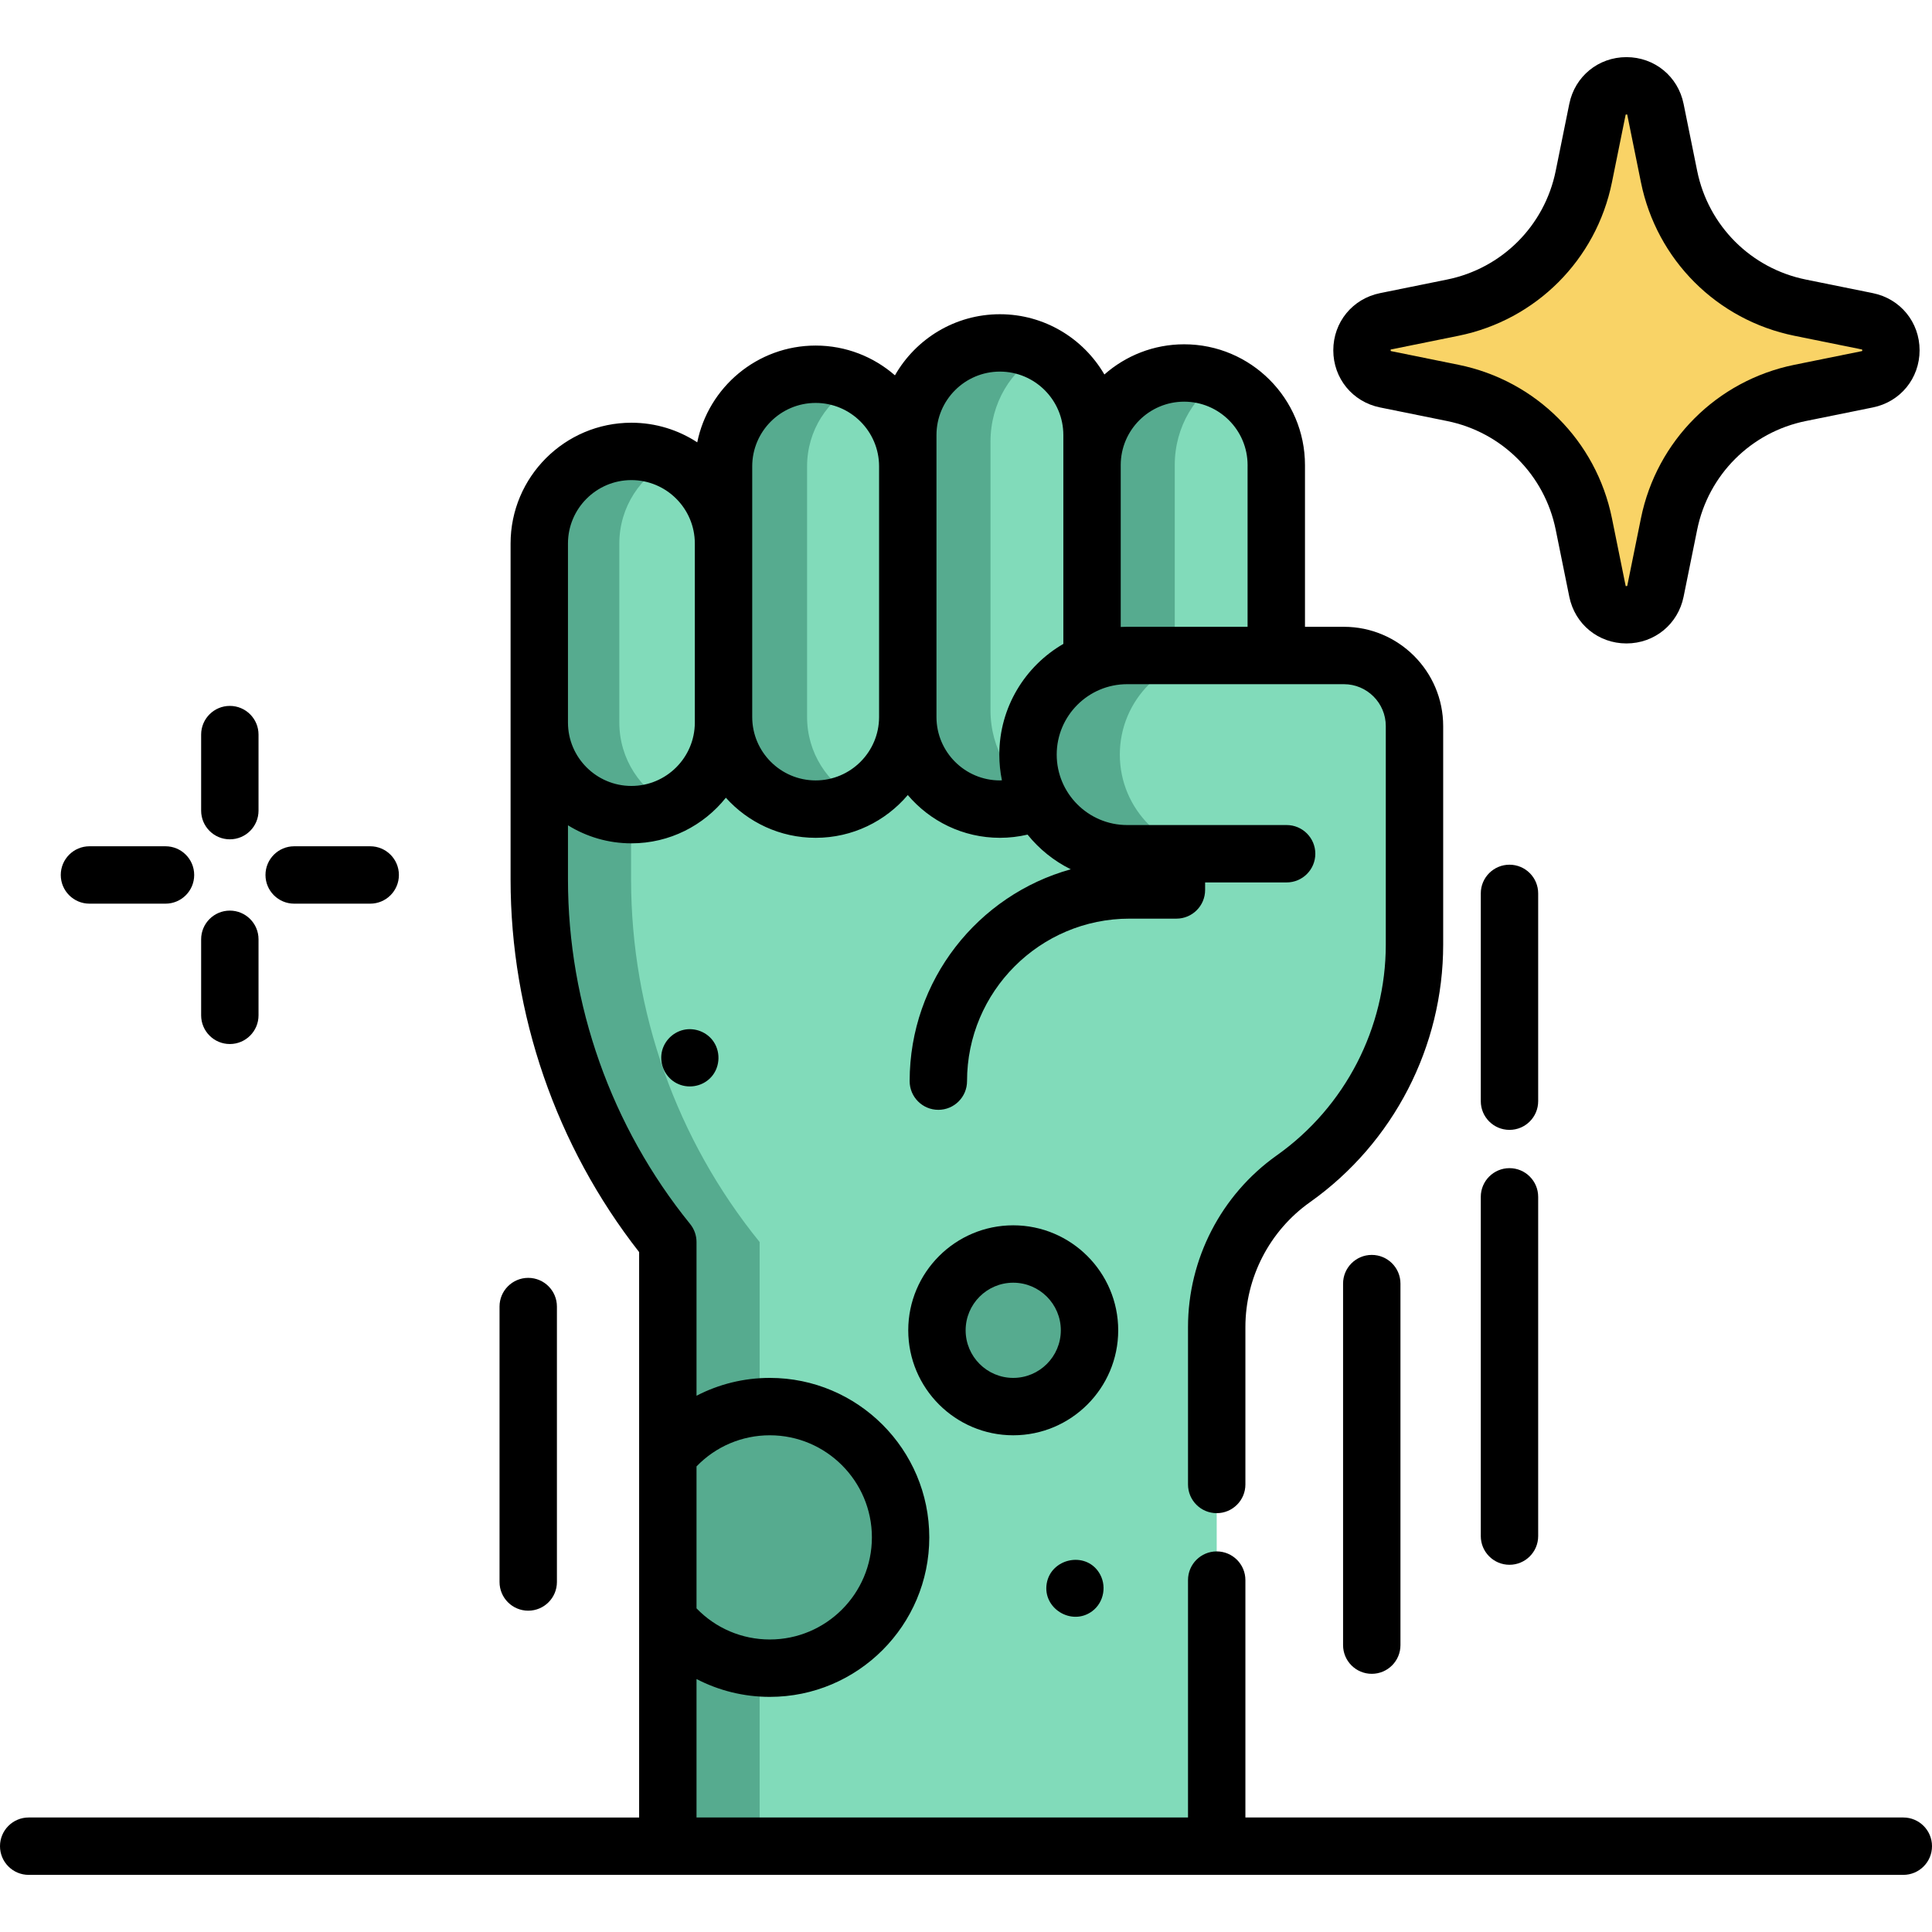 <?xml version="1.0" encoding="iso-8859-1"?>
<!-- Generator: Adobe Illustrator 19.0.0, SVG Export Plug-In . SVG Version: 6.00 Build 0)  -->
<svg version="1.1" id="Capa_1" xmlns="http://www.w3.org/2000/svg" xmlns:xlink="http://www.w3.org/1999/xlink" x="0px" y="0px"
	 viewBox="0 0 512 512" style="enable-background:new 0 0 512 512;" xml:space="preserve">
<path style="fill:#F9D366;" d="M477.056,104.123l17.764-3.601c8.387-1.7,8.387-13.686,0-15.386l-17.764-3.601
	c-17.505-3.55-31.187-17.231-34.736-34.736l-3.601-17.764c-1.7-8.387-13.686-8.387-15.386,0l-3.601,17.764
	c-3.55,17.505-17.231,31.187-34.736,34.736l-17.764,3.601c-8.387,1.7-8.387,13.686,0,15.386l17.764,3.601
	c17.505,3.55,31.187,17.231,34.736,34.736l3.601,17.764c1.7,8.387,13.686,8.387,15.386,0l3.601-17.764
	C445.87,121.354,459.551,107.673,477.056,104.123z"/>
<path style="fill:#81DBBA;" d="M340.968,226.245h-42.265c-14.507,0-26.269-11.761-26.269-26.269l0,0
	c0-14.507,11.761-26.269,26.269-26.269h57.448c10.329,0,18.702,8.373,18.702,18.702v57.907c0,24.618-11.914,47.712-31.974,61.981
	l-0.186,0.132c-12.707,9.038-20.253,23.667-20.253,39.26l0,0v137.569H176.98V354.835v-25.683l0,0
	c-22.039-27.182-34.067-61.113-34.067-96.107v-33.347v-55.657c0-13.483,10.93-24.415,24.415-24.415l0,0
	c13.483,0,24.415,10.93,24.415,24.415"/>
<path style="fill:#56AB8F;" d="M201.311,329.152L201.311,329.152c-22.039-27.182-34.067-61.113-34.067-96.106v-33.347v-55.657
	c0-9.052,4.93-16.948,12.248-21.164c-3.583-2.064-7.734-3.25-12.166-3.25c-13.483,0-24.415,10.93-24.415,24.415v55.657v33.347
	c0,34.993,12.027,68.924,34.067,96.106v25.683v134.423h24.332V354.835v-25.683H201.311z"/>
<path style="fill:#81DBBA;" d="M167.328,119.627L167.328,119.627c-13.483,0-24.415,10.93-24.415,24.415v47.43
	c0,13.483,10.93,24.415,24.415,24.415l0,0c13.483,0,24.415-10.93,24.415-24.415v-47.43
	C191.741,130.558,180.811,119.627,167.328,119.627z"/>
<path style="fill:#56AB8F;" d="M164.127,191.472v-47.43c0-9.682,5.637-18.048,13.808-21.996c-3.208-1.549-6.806-2.419-10.607-2.419
	l0,0c-13.483,0-24.415,10.93-24.415,24.415v47.43c0,13.483,10.93,24.415,24.415,24.415l0,0c3.801,0,7.399-0.869,10.607-2.419
	C169.764,209.52,164.127,201.155,164.127,191.472z"/>
<g>
	<path style="fill:#81DBBA;" d="M240.571,123.592c0-13.483-10.93-24.415-24.415-24.415l0,0c-13.483,0-24.415,10.93-24.415,24.415
		v66.417c0,13.483,10.93,24.415,24.415,24.415l0,0c13.483,0,24.415-10.93,24.415-24.415V123.592z"/>
	<path style="fill:#81DBBA;" d="M289.4,117.047c0-14.455-10.93-26.173-24.415-26.173l0,0c-13.483,0-24.415,11.718-24.415,26.173
		v71.202c0,14.455,10.93,26.173,24.415,26.173l0,0c13.483,0,24.415-11.718,24.415-26.173V117.047z"/>
</g>
<path style="fill:#56AB8F;" d="M262.493,188.248v-71.202c0-10.228,5.476-19.08,13.454-23.386c-3.297-1.779-7.018-2.787-10.961-2.787
	l0,0c-13.483,0-24.415,11.718-24.415,26.173v71.202c0,14.456,10.93,26.173,24.415,26.173l0,0c3.943,0,7.664-1.008,10.961-2.787
	C267.969,207.329,262.493,198.477,262.493,188.248z"/>
<path style="fill:#81DBBA;" d="M338.229,123.257c0-14.455-10.93-26.173-24.415-26.173l0,0c-13.483,0-24.415,11.718-24.415,26.173
	v71.202c0,14.455,10.93,26.173,24.415,26.173l0,0c13.483,0,24.415-11.718,24.415-26.173V123.257z"/>
<g>
	<path style="fill:#56AB8F;" d="M311.321,194.458v-71.202c0-10.228,5.476-19.08,13.454-23.386
		c-3.297-1.779-7.018-2.787-10.961-2.787l0,0c-13.483,0-24.415,11.718-24.415,26.173v71.202c0,14.456,10.93,26.173,24.415,26.173
		l0,0c3.943,0,7.664-1.008,10.961-2.787C316.797,213.539,311.321,204.687,311.321,194.458z"/>
	<path style="fill:#56AB8F;" d="M213.885,190.01v-66.418c0-9.496,5.426-17.72,13.342-21.757c-3.324-1.695-7.085-2.657-11.071-2.657
		c-13.483,0-24.415,10.93-24.415,24.415v66.418c0,13.483,10.93,24.415,24.415,24.415c3.988,0,7.748-0.962,11.071-2.657
		C219.311,207.731,213.885,199.506,213.885,190.01z"/>
</g>
<path style="fill:#81DBBA;" d="M340.968,226.245h-42.265c-14.507,0-26.269-11.761-26.269-26.269l0,0
	c0-14.507,11.761-26.269,26.269-26.269h57.448c10.329,0,18.702,8.373,18.702,18.702v33.836h-33.885V226.245z"/>
<g>
	<path style="fill:#56AB8F;" d="M296.764,199.977L296.764,199.977c0-14.507,11.761-26.268,26.269-26.268h-24.332
		c-14.507,0-26.268,11.761-26.268,26.268l0,0c0,14.508,11.761,26.269,26.268,26.269h24.332
		C308.525,226.246,296.764,214.484,296.764,199.977z"/>
	<path style="fill:#56AB8F;" d="M176.981,429.105c6.342,7.908,16.086,12.978,27.023,12.978c19.154,0,34.662-15.521,34.662-34.662
		s-15.508-34.662-34.662-34.662c-10.938,0-20.682,5.071-27.023,12.978"/>
	<circle style="fill:#56AB8F;" cx="268.521" cy="352.54" r="20.218"/>
</g>
<path d="M60.909,222.429c4.2,0,7.604-3.405,7.604-7.604v-20.15c0-4.199-3.404-7.604-7.604-7.604s-7.604,3.405-7.604,7.604v20.15
	C53.305,219.024,56.709,222.429,60.909,222.429z"/>
<path d="M60.909,276.679c4.2,0,7.604-3.405,7.604-7.604v-20.15c0-4.199-3.404-7.604-7.604-7.604s-7.604,3.405-7.604,7.604v20.15
	C53.305,273.275,56.709,276.679,60.909,276.679z"/>
<path d="M77.96,239.48h20.149c4.2,0,7.604-3.405,7.604-7.604c0-4.199-3.404-7.604-7.604-7.604H77.96c-4.2,0-7.604,3.405-7.604,7.604
	C70.356,236.075,73.759,239.48,77.96,239.48z"/>
<path d="M23.709,239.48h20.15c4.2,0,7.604-3.405,7.604-7.604c0-4.199-3.404-7.604-7.604-7.604h-20.15
	c-4.2,0-7.604,3.405-7.604,7.604C16.105,236.075,19.509,239.48,23.709,239.48z"/>
<path d="M365.72,107.975l17.764,3.601c14.544,2.948,25.846,14.251,28.794,28.795l3.602,17.764
	c1.478,7.291,7.706,12.383,15.145,12.383c7.439,0,13.667-5.093,15.145-12.383l3.602-17.764
	c2.948-14.544,14.251-25.846,28.794-28.795l17.764-3.601c7.291-1.478,12.382-7.706,12.382-15.146
	c0-7.439-5.091-13.667-12.382-15.145l-17.764-3.601c-14.544-2.948-25.845-14.251-28.794-28.795l-3.602-17.764
	c-1.478-7.292-7.706-12.383-15.145-12.383c-7.439,0-13.667,5.092-15.145,12.383l-3.602,17.764
	c-2.947,14.544-14.251,25.846-28.794,28.795l-17.764,3.6c-7.291,1.478-12.382,7.706-12.382,15.145
	C353.338,100.267,358.428,106.495,365.72,107.975z M368.741,92.587l17.764-3.601c20.546-4.166,36.513-20.132,40.677-40.678
	l3.602-17.764c0.018-0.088,0.036-0.147,0.038-0.168c0.121-0.044,0.344-0.044,0.376-0.051c0.001,0,0.035,0.062,0.067,0.22
	l3.602,17.764c4.165,20.546,20.131,36.512,40.677,40.678l17.764,3.601c0.088,0.018,0.147,0.036,0.168,0.039
	c0.044,0.121,0.045,0.344,0.052,0.377c-0.001,0-0.063,0.035-0.22,0.067l-17.764,3.601c-20.546,4.165-36.512,20.132-40.677,40.678
	l-3.602,17.764c-0.018,0.088-0.036,0.147-0.038,0.168c-0.121,0.044-0.344,0.044-0.376,0.051c-0.001,0-0.035-0.062-0.067-0.22
	l-3.602-17.764c-4.164-20.545-20.131-36.512-40.677-40.678l-17.764-3.602c-0.088-0.018-0.147-0.037-0.168-0.039
	c-0.044-0.121-0.045-0.344-0.052-0.377C368.522,92.654,368.584,92.62,368.741,92.587z"/>
<path d="M504.396,481.654H330.043v-62.912c0-4.199-3.404-7.604-7.604-7.604s-7.604,3.405-7.604,7.604v62.912H184.585v-36.693
	c5.915,3.067,12.54,4.728,19.419,4.728c23.305,0,42.266-18.96,42.266-42.266c0-23.305-18.96-42.266-42.266-42.266
	c-6.88,0-13.505,1.661-19.419,4.728v-40.733c0-1.744-0.599-3.435-1.698-4.789c-20.873-25.744-32.37-58.174-32.37-91.317v-14.338
	c4.89,3.029,10.649,4.783,16.811,4.783c10.123,0,19.159-4.729,25.03-12.087c5.865,6.518,14.36,10.624,23.798,10.624
	c9.776,0,18.536-4.408,24.415-11.336c5.878,6.927,14.638,11.334,24.413,11.334c2.498,0,4.947-0.289,7.329-0.848
	c3.089,3.837,6.994,6.99,11.452,9.19c-24.591,6.829-42.699,29.403-42.699,56.141c0,4.199,3.404,7.604,7.604,7.604
	c4.2,0,7.604-3.405,7.604-7.604c0-23.745,19.317-43.062,43.062-43.062h12.427c4.2,0,7.604-3.405,7.604-7.604v-1.993h21.601
	c4.2,0,7.604-3.405,7.604-7.604c0-4.199-3.404-7.604-7.604-7.604h-42.266c-10.291,0-18.664-8.372-18.664-18.665
	c0-10.292,8.373-18.664,18.664-18.664h57.448c6.12,0,11.098,4.979,11.098,11.098v57.907c0,22.113-10.758,42.967-28.773,55.782
	l-0.191,0.136c-14.683,10.444-23.45,27.437-23.45,45.455v41.704c0,4.199,3.404,7.604,7.604,7.604s7.604-3.405,7.604-7.604v-41.704
	c0-13.106,6.376-25.466,17.051-33.059l0.191-0.136c22.024-15.665,35.171-41.152,35.171-68.178v-57.907
	c0-14.505-11.801-26.306-26.306-26.306h-10.318v-42.848c0-17.655-14.363-32.019-32.019-32.019c-8.097,0-15.496,3.027-21.14,8.001
	c-5.55-9.538-15.879-15.97-27.689-15.97c-11.901,0-22.299,6.531-27.817,16.194c-5.628-4.907-12.975-7.89-21.012-7.89
	c-15.473,0-28.415,11.032-31.379,25.643c-5.024-3.279-11.016-5.194-17.45-5.194c-17.655,0-32.019,14.363-32.019,32.019v89.004
	c0,35.709,12.08,70.673,34.068,98.765v149.843H7.604c-4.2,0-7.604,3.405-7.604,7.604c0,4.199,3.404,7.604,7.604,7.604h496.792
	c4.2,0,7.604-3.405,7.604-7.604C512,485.056,508.596,481.654,504.396,481.654z M313.814,106.446c9.27,0,16.81,7.541,16.81,16.811
	v0.279c0,0.02-0.003,0.04-0.003,0.059v42.509h-31.919c-0.569,0-1.135,0.015-1.696,0.043v-42.553c0-0.013-0.002-0.026-0.002-0.04
	v-0.299C297.004,113.987,304.546,106.446,313.814,106.446z M248.175,115.288c0-9.27,7.541-16.811,16.81-16.811
	c9.269,0,16.811,7.541,16.811,16.811v7.969v4.902v42.485c-10.131,5.861-16.966,16.811-16.966,29.333
	c0,2.333,0.237,4.611,0.688,6.813c-0.178,0.005-0.354,0.028-0.534,0.028c-9.257,0-16.788-7.52-16.81-16.771
	c0-0.012,0.001-0.024,0.001-0.038V163.36v-39.768L248.175,115.288L248.175,115.288z M199.345,123.592
	c0-9.27,7.541-16.811,16.811-16.811c9.26,0,16.794,7.526,16.81,16.781c0,0.01-0.001,0.02-0.001,0.029v66.414
	c0,0.014,0.001,0.027,0.001,0.042c-0.021,9.251-7.552,16.772-16.809,16.772c-9.27,0-16.811-7.541-16.811-16.811v-28.825v-37.592
	H199.345z M150.517,144.042c0-9.27,7.541-16.811,16.811-16.811s16.81,7.541,16.81,16.811v17.143v28.825v1.462
	c0,9.27-7.541,16.811-16.81,16.811s-16.811-7.541-16.811-16.811v-30.288V144.042z M204.004,380.365
	c14.92,0,27.058,12.138,27.058,27.058s-12.138,27.058-27.058,27.058c-7.395,0-14.34-2.983-19.419-8.249v-37.619
	C189.665,383.347,196.609,380.365,204.004,380.365z"/>
<path d="M268.516,324.721c-15.341,0-27.821,12.482-27.821,27.822s12.482,27.822,27.821,27.822c15.34,0,27.821-12.482,27.821-27.822
	S283.857,324.721,268.516,324.721z M268.516,365.158c-6.955,0-12.613-5.659-12.613-12.614s5.658-12.614,12.613-12.614
	c6.955,0,12.613,5.659,12.613,12.614S275.471,365.158,268.516,365.158z"/>
<path d="M291.204,416.676c-3.724-5.666-12.701-3.623-13.814,2.972c-1.116,6.613,6.629,11.334,12.021,7.359
	C292.636,424.629,293.401,420.005,291.204,416.676z"/>
<path d="M189.149,276.115c-1.701-2.589-4.974-3.877-7.988-3.193c-3.152,0.716-5.59,3.432-5.895,6.666
	c-0.285,3.027,1.287,6.018,3.98,7.449c2.924,1.553,6.61,1.014,8.961-1.321C190.75,283.188,191.111,279.09,189.149,276.115z"/>
<path d="M139.986,426.849c4.2,0,7.604-3.405,7.604-7.604v-72.994c0-4.199-3.404-7.604-7.604-7.604c-4.2,0-7.604,3.405-7.604,7.604
	v72.994C132.382,423.445,135.786,426.849,139.986,426.849z"/>
<path d="M400.029,309.571c-4.2,0-7.604,3.405-7.604,7.604v89.904c0,4.199,3.404,7.604,7.604,7.604c4.2,0,7.604-3.405,7.604-7.604
	v-89.904C407.633,312.975,404.229,309.571,400.029,309.571z"/>
<path d="M407.633,236.759c0-4.199-3.404-7.604-7.604-7.604c-4.2,0-7.604,3.405-7.604,7.604v55.067c0,4.199,3.404,7.604,7.604,7.604
	c4.2,0,7.604-3.405,7.604-7.604V236.759z"/>
<path d="M355.928,340.168v95.806c0,4.199,3.404,7.604,7.604,7.604s7.604-3.405,7.604-7.604v-95.806c0-4.199-3.404-7.604-7.604-7.604
	S355.928,335.969,355.928,340.168z"/>
<g>
</g>
<g>
</g>
<g>
</g>
<g>
</g>
<g>
</g>
<g>
</g>
<g>
</g>
<g>
</g>
<g>
</g>
<g>
</g>
<g>
</g>
<g>
</g>
<g>
</g>
<g>
</g>
<g>
</g>
</svg>
